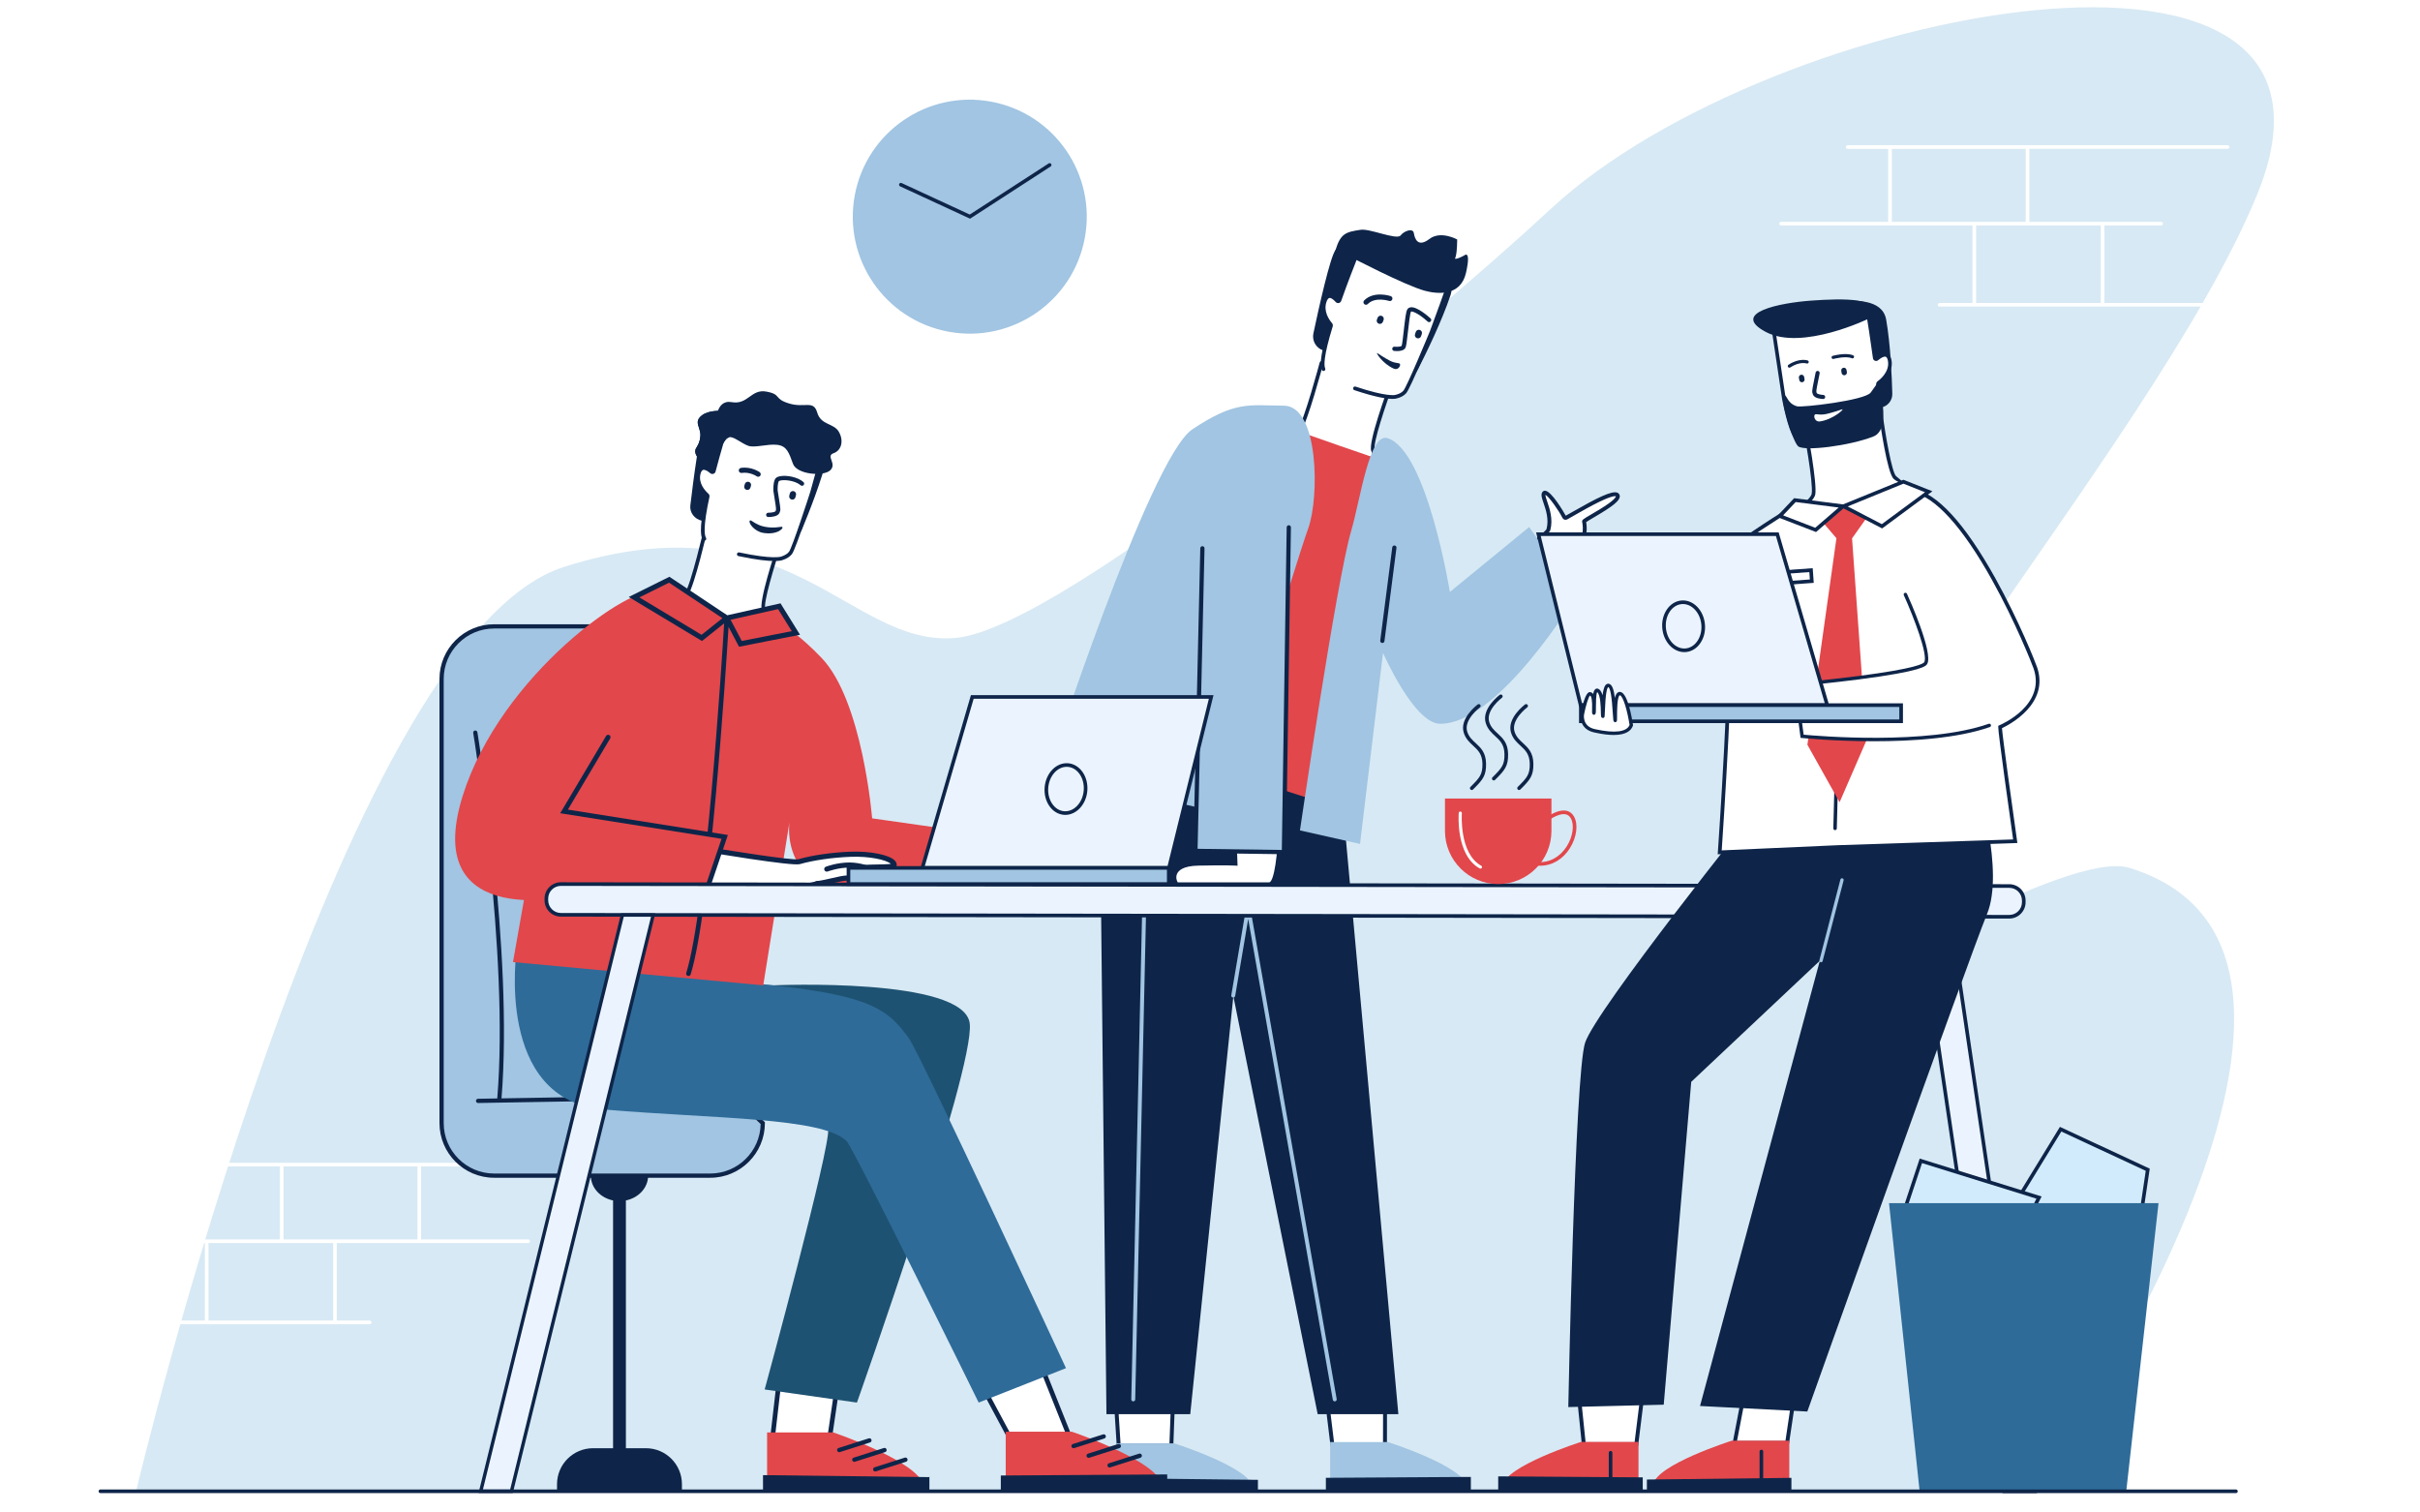 <?xml version="1.0" encoding="utf-8"?>
<!-- Generator: Adobe Illustrator 27.5.0, SVG Export Plug-In . SVG Version: 6.00 Build 0)  -->
<svg version="1.1" id="Слой_1" xmlns="http://www.w3.org/2000/svg" xmlns:xlink="http://www.w3.org/1999/xlink" x="0px" y="0px"
	 viewBox="0 380 2000 1250" style="enable-background:new 0 0 2000 2000;" xml:space="preserve">
<rect style="fill:#FFFFFF;" width="2000" height="2000"/>
<path style="fill:#D7E9F4;" d="M112.619,1611.791c0,0,166.888-704.047,353.545-763.282
	c186.657-59.234,235.188,66.814,323.808,58.696c88.619-8.118,385.989-256.503,492.215-355.055
	c180.91-167.839,688.598-265.183,582.697-10.051c-88.657,213.588-404.323,551.51-358.049,644.255
	c9,18.039,201.282-105.134,253.167-89.066c232.616,72.033-78.301,515.189-78.301,515.189L112.619,1611.791z"/>
<path style="fill:#FFFFFF;" d="M1917.017,630.397h-177.867v-64.061h46.867c0.828,0,1.5-0.671,1.5-1.5c0-0.829-0.672-1.5-1.5-1.5
	h-108.867v-60.321h163.867c0.828,0,1.5-0.671,1.5-1.5c0-0.829-0.672-1.5-1.5-1.5H1526.99c-0.828,0-1.5,0.671-1.5,1.5
	c0,0.829,0.672,1.5,1.5,1.5h33.489v60.321h-88.489c-0.828,0-1.5,0.671-1.5,1.5c0,0.829,0.672,1.5,1.5,1.5h158.159v64.061h-27.159
	c-0.828,0-1.5,0.671-1.5,1.5c0,0.829,0.672,1.5,1.5,1.5h314.026c0.828,0,1.5-0.671,1.5-1.5
	C1918.517,631.068,1917.845,630.397,1917.017,630.397z M1563.479,563.336v-60.321h110.67v60.321H1563.479z M1736.149,630.397h-103
	v-64.061h103V630.397z"/>
<path style="fill:#FFFFFF;" d="M436.504,1404.314h-88.49v-60.322h33.49c0.829,0,1.5-0.672,1.5-1.5s-0.671-1.5-1.5-1.5H174.983
	c-0.829,0-1.5,0.672-1.5,1.5s0.671,1.5,1.5,1.5h56.361v60.322H122.478c-0.829,0-1.5,0.672-1.5,1.5s0.671,1.5,1.5,1.5h46.866v64.061
	h-49.361c-0.829,0-1.5,0.672-1.5,1.5s0.671,1.5,1.5,1.5h185.521c0.829,0,1.5-0.672,1.5-1.5s-0.671-1.5-1.5-1.5h-27.16v-64.061
	h158.16c0.829,0,1.5-0.672,1.5-1.5S437.333,1404.314,436.504,1404.314z M275.344,1471.375h-103v-64.061h103V1471.375z
	 M234.344,1404.314v-60.322h110.67v60.322H234.344z"/>
<g>
	<polygon style="fill:#FFFFFF;" points="1144.663,1542.293 1144.606,1573.703 1101.089,1573.703 1097.46,1543.901 	"/>
	<path style="fill:#0E2549;" d="M1146.23,1575.33h-46.582l-4.018-32.994l50.662-1.727L1146.23,1575.33z M1102.529,1572.076h40.453
		l0.051-28.102l-43.744,1.492L1102.529,1572.076z"/>
	<path style="fill:#A1C5E2;" d="M1146.994,1571.806c0,0,62.894,19.963,65.063,36.413h-112.775v-36.413H1146.994z"/>
	<polygon style="fill:#FFFFFF;" points="969.244,1542.978 968.056,1574.754 924.539,1574.754 922.477,1542.293 	"/>
	<path style="fill:#0E2549;" d="M969.623,1576.381h-46.61l-2.271-35.741l50.189,0.736L969.623,1576.381z M926.065,1573.127h40.424
		l1.067-28.548l-43.345-0.635L926.065,1573.127z"/>
	<path style="fill:#A1C5E2;" d="M970.444,1572.855c0,0,62.893,19.964,65.062,36.414H922.731v-36.414H970.444z"/>
	<polygon style="fill:#0E2549;" points="1039.61,1603.019 1039.61,1612.478 919.788,1612.478 919.788,1601.663 	"/>
	<polygon style="fill:#0E2549;" points="1095.758,1601.345 1095.758,1611.428 1215.58,1611.428 1215.58,1600.613 	"/>
	<polygon style="fill:#0E2549;" points="983.676,1548.757 914.415,1548.757 908.51,993.618 1108.155,1028.095 1155.669,1548.757 
		1088.998,1548.757 1019.201,1202.831 1027.189,1126.979 	"/>
	<path style="fill:#A1C5E2;" d="M936.575,1538.172c-0.013,0-0.025-0.001-0.037-0.001c-0.898-0.02-1.61-0.764-1.59-1.662
		l10.227-459.778c0.02-0.897,0.791-1.602,1.662-1.59c0.898,0.02,1.61,0.764,1.59,1.662L938.2,1536.581
		C938.18,1537.467,937.456,1538.172,936.575,1538.172z"/>
	<path style="fill:#A1C5E2;" d="M1104.697,1536.263l-71.007-403.538c-0.085-0.484-0.38-0.876-0.771-1.11l3.863-22.798l0.023-0.135
		v-45.499c0-0.898-0.729-1.627-1.627-1.627s-1.627,0.729-1.627,1.627v45.226l-15.954,94.151c-0.15,0.886,0.446,1.725,1.332,1.875
		c0.092,0.016,0.184,0.023,0.273,0.023c0.779,0,1.467-0.562,1.602-1.355l10.776-63.596l69.913,397.32
		c0.139,0.789,0.825,1.345,1.6,1.345c0.094,0,0.188-0.008,0.284-0.025C1104.263,1537.991,1104.854,1537.147,1104.697,1536.263z"/>
	<path style="fill:#FFFFFF;" d="M1057.855,1063.183c0,0-0.666,45.959-8.666,47.459h-76.5c-2.5-2.411-6.5-16.139,17.5-16.639
		c24-0.5,31.139,0,31.139,0l-1.139-30.82H1057.855z"/>
	<path style="fill:#0E2549;" d="M1049.319,1112.036h-77.193l-0.405-0.391c-1.722-1.661-3.257-6.131-1.662-10.204
		c1.515-3.87,6.233-8.544,20.101-8.832c18.063-0.376,26.55-0.19,29.719-0.071l-1.136-30.75h40.527l-0.021,1.415
		c-0.16,11.049-1.341,47.222-9.804,48.809L1049.319,1112.036z M973.341,1109.247h75.694c4.103-1.133,6.987-23.68,7.402-44.67
		h-34.802l1.143,30.924l-1.547-0.107c-0.072-0.004-7.408-0.488-31.013,0.003c-12.331,0.257-16.357,3.982-17.563,7.062
		C971.568,1105.235,972.551,1108.076,973.341,1109.247z"/>
	<path style="fill:#FFFFFF;" d="M1150.581,695.519c0,0-18.466,49.743-15.887,56.477c2.579,6.733,3.005,32.722,3.005,32.722
		l-50.113,96.339l-82.206-30.648l17.555-87.837c0,0,46.879-21.108,50.919-26.933c5.592-8.06,18.3-55.695,18.3-55.695
		L1150.581,695.519z"/>
	<path style="fill:#0E2549;" d="M1088.324,882.979l-84.714-31.584l17.968-89.903l0.724-0.326
		c18.686-8.414,47.499-22.391,50.285-26.406c5.375-7.748,17.95-54.74,18.077-55.213c0.219-0.823,1.067-1.314,1.887-1.092
		c0.822,0.22,1.312,1.064,1.092,1.887c-0.521,1.956-12.843,47.99-18.522,56.176c-4.004,5.771-43.489,23.813-50.829,27.133
		l-17.142,85.772l79.698,29.714l49.303-94.782c-0.066-3.25-0.609-25.839-2.896-31.807c-2.653-6.926,12.764-49.168,15.881-57.565
		c0.296-0.799,1.185-1.206,1.981-0.909c0.799,0.296,1.206,1.184,0.909,1.982c-7.061,19.021-17.619,50.879-15.893,55.389
		c2.646,6.907,3.09,32.176,3.107,33.248l0.006,0.391l-0.18,0.346L1088.324,882.979z"/>
	<path style="fill:#0E2549;" d="M1170.477,590.235c9.999,4.574,34.432,15.374,28.224,33.923
		c-7.081,21.157-19.757,47.165-26.678,60.777c-2.731,5.373-8.975,7.93-14.678,6.021l-63.882-21.38
		c-5.853-1.959-9.302-8.002-8.017-14.052c4.323-20.362,13.843-63.355,18.264-68.838
		C1118.754,568.031,1154.646,582.993,1170.477,590.235z"/>
	<path style="fill:#FFFFFF;" d="M1093.783,685.052c-2.249-4.739,1.112-19.379,6.134-35.685c0.145-0.472,0.035-0.978-0.278-1.341
		c-3.357-3.902-7.637-11.279-4.776-19.245c2.479-6.9,7.016-3.761,10.214-0.202c0.57,0.635,1.602,0.398,1.895-0.432
		c6.839-19.4,13.635-36.14,13.635-36.14l75.91,25.406c0,0-5.97,17.343-13.226,36.603c-0.326,0.864-19.084,46.32-22.316,49.92
		c-1.761,1.961-4.301,3.229-7.375,3.922c0,0-6.204,2.354-33.794-6.88L1093.783,685.052z"/>
	<path style="fill:#0E2549;" d="M1150.885,709.676c-4.248,0-13.352-1.132-31.571-7.229c-0.811-0.271-1.248-1.149-0.977-1.959
		c0.271-0.811,1.15-1.248,1.959-0.977c26.115,8.74,32.737,6.902,32.804,6.883l0.158-0.045c2.887-0.651,5.096-1.811,6.563-3.446
		c2.909-3.24,21.329-47.631,22.021-49.435c5.957-15.813,11.101-30.49,12.697-35.082l-73.042-24.446
		c-1.745,4.36-7.422,18.71-13.067,34.724c-0.326,0.924-1.086,1.587-2.033,1.775c-0.917,0.182-1.846-0.125-2.473-0.824
		c-2.13-2.369-4.054-3.599-5.264-3.352c-1.11,0.217-1.886,1.775-2.342,3.043c-2.856,7.955,2.191,15.036,4.494,17.711
		c0.666,0.775,0.885,1.823,0.584,2.805c-7.746,25.151-7.219,32.454-6.216,34.568c0.367,0.772,0.038,1.696-0.734,2.063
		c-0.774,0.366-1.696,0.038-2.063-0.735c-2.153-4.537-0.18-16.554,6.032-36.738c-2.679-3.129-8.398-11.291-5.012-20.721
		c1.057-2.942,2.624-4.636,4.659-5.035c2.28-0.453,4.857,0.825,7.667,3.784c6.699-18.949,13.372-35.416,13.439-35.582l0.547-1.347
		l78.771,26.363l-0.509,1.477c-0.06,0.174-6.06,17.585-13.24,36.645c-0.165,0.436-19.032,46.419-22.613,50.408
		c-1.894,2.108-4.623,3.582-8.115,4.382C1153.642,709.466,1152.713,709.676,1150.885,709.676z"/>
	<path style="fill:#0E2549;" d="M1140.394,647.687c-0.318,0-0.643-0.058-0.957-0.181c-1.354-0.529-2.021-2.055-1.492-3.408
		l0.603-1.541c0.529-1.353,2.056-2.02,3.408-1.492c1.354,0.529,2.021,2.055,1.492,3.408l-0.603,1.541
		C1142.438,647.052,1141.445,647.687,1140.394,647.687z"/>
	<path style="fill:#0E2549;" d="M1171.93,659.638c-0.285,0-0.575-0.046-0.86-0.145c-1.373-0.475-2.101-1.973-1.626-3.346
		l0.638-1.844c0.476-1.372,1.973-2.102,3.347-1.626c1.373,0.475,2.101,1.973,1.626,3.346l-0.638,1.844
		C1174.039,658.955,1173.021,659.638,1171.93,659.638z"/>
	<path style="fill:#0E2549;" d="M1128.91,631.88c-0.534,0-1.067-0.202-1.478-0.606c-0.828-0.816-0.837-2.148-0.021-2.976
		c7.994-8.109,21.363-3.772,21.929-3.584c1.103,0.368,1.698,1.56,1.33,2.663c-0.367,1.101-1.555,1.694-2.659,1.331l0,0
		c-0.113-0.038-11.458-3.687-17.602,2.545C1129.997,631.671,1129.454,631.88,1128.91,631.88z"/>
	<path style="fill:#0E2549;" d="M1154.515,670.166c-0.988,0-1.833-0.073-2.337-0.129c-0.973-0.109-1.673-0.985-1.564-1.958
		c0.108-0.974,0.999-1.672,1.957-1.567c2.748,0.3,5.493-0.15,5.814-0.732c0.452-1.016,1.164-7.336,1.736-12.414
		c1.095-9.709,1.836-15.737,2.896-17.58c0.572-0.992,1.507-1.615,2.705-1.803c5.26-0.829,14.704,7.489,16.546,9.164
		c0.726,0.659,0.779,1.78,0.12,2.505c-0.658,0.725-1.779,0.779-2.505,0.12c-7.86-7.141-13.05-8.787-13.778-8.237
		c-0.786,1.379-1.793,10.315-2.46,16.227c-0.988,8.776-1.461,12.476-2.157,13.734
		C1160.256,669.723,1156.949,670.166,1154.515,670.166z"/>
	<path style="fill:#0E2549;" d="M1177.401,620.259c9.979,2.704,29.707,5.103,34.188-14.855c4.48-19.958-1.607-14.206-1.607-14.206
		s-5.443,2.98-7.032,2.65c-1.59-0.331,1.213,1.794,1.34-15.945c0,0-13.634-7.533-22.896-0.449
		c-9.263,7.083-12.087,0.511-12.943-4.854c-0.728-4.558-8.506-1.509-10.993,2.082c-3.719,3.727-25.262-5.932-32.951-4.776
		c-12.17,1.83-16.512,2.868-20.796,16.781c-0.823,2.675-5.178,29.927-5.178,29.927l17.363-24.401
		C1115.896,592.212,1161.09,615.84,1177.401,620.259z"/>
	<path style="fill:#0E2549;" d="M1157.041,680.975c0.521,1.304-1.51,5.273-5.157,3.687c-9.356-4.068-15.589-14.121-13.482-12.75
		c0.826,0.538,6.4,4.228,10.275,6.196C1153.946,680.785,1156.449,679.494,1157.041,680.975z"/>
	<path style="fill:#E2474B;" d="M1076.053,737.51c0,0,63.228,22.35,65.723,22.505c2.495,0.156-39.353,286.386-39.353,286.386
		l-132.892-42.668L1076.053,737.51z"/>
	<path style="fill:#FFFFFF;" d="M987.961,840.834v234.455V840.834z"/>
	<path style="fill:#0E2549;" d="M987.961,1076.9c-0.89,0-1.611-0.722-1.611-1.611V840.834c0-0.89,0.722-1.611,1.611-1.611
		c0.89,0,1.611,0.722,1.611,1.611v234.455C989.572,1076.179,988.851,1076.9,987.961,1076.9z"/>
	<path style="fill:#FFFFFF;" d="M1169.957,890.965c4.77,8.493,108.172-67.391,109.71-73.173c3.523-13.25-4.958-25.525-4-29.44
		c1.502-6.137,14.235,13.158,16.987,18.765c0.47,0.957,1.219,1.033,2.149,0.513c11.152-6.23,40.651-24.085,42.196-17.869
		c1.417,5.697-28.064,19.805-27.833,21.197c0.612,3.688,3.316,17.187-11.5,23.167c-9.569,3.862-35.511,96.045-85.465,86.303
		C1162.248,910.685,1165.188,882.471,1169.957,890.965z"/>
	<path style="fill:#0E2549;" d="M1219.629,922.786c-2.513,0-5.09-0.245-7.738-0.762c-36.989-7.215-45.756-24.572-46.012-30.651
		c-0.113-2.676,1.252-3.356,1.844-3.524c0.741-0.209,2.172-0.197,3.555,2.15c2.5,0.591,16.719-5.551,55.237-32.598
		c27.286-19.16,50.055-37.222,51.6-40.102c2.135-8.135-0.521-15.919-2.46-21.607c-1.169-3.427-2.014-5.902-1.567-7.727
		c0.488-1.993,1.87-2.353,2.441-2.415c0.081-0.009,0.164-0.013,0.248-0.013c5.479,0,16.066,18.575,17.233,20.673c0,0,0,0,0.001,0
		c1.374-0.768,3.028-1.713,4.875-2.768c21.047-12.024,33.308-18.174,37.829-16.243c0.956,0.409,1.617,1.179,1.863,2.169
		c1.056,4.244-6.392,9.495-21.439,18.308c-2.443,1.431-5.164,3.025-6.237,3.802c1.863,11.896-2.383,20.021-12.626,24.155
		c-2.03,0.819-6.452,9.605-10.728,18.102C1274.315,880.027,1252.794,922.786,1219.629,922.786z M1169.357,892.665
		c0.223,0.876,0.638,2.01,1.383,3.38c2.676,4.924,12.102,16.999,41.773,22.786c35.171,6.858,58.308-39.098,72.128-66.559
		c6.247-12.412,9.384-18.432,12.417-19.656c13.219-5.335,11.215-17.186,10.557-21.081l-0.053-0.311
		c-0.259-1.559,0.674-2.104,7.933-6.356c4.271-2.502,9.589-5.615,13.742-8.584c6.438-4.602,6.188-6.116,6.185-6.131
		c-0.135-0.073-2.096-1.024-13.588,4.542c-7.105,3.442-15.329,8.14-21.334,11.571c-1.857,1.061-3.521,2.011-4.903,2.784
		c-0.933,0.521-1.818,0.657-2.629,0.404c-0.527-0.164-1.263-0.579-1.773-1.62c-2.816-5.738-11.067-17.451-13.977-18.906
		c-0.082,1.032,0.729,3.41,1.515,5.714c1.964,5.755,4.93,14.453,2.507,23.567c-1.174,4.41-35.701,29.695-48.906,39.066
		c-14.61,10.368-49.698,34.623-59.929,35.917C1170.944,893.379,1169.984,893.099,1169.357,892.665z M1278.098,817.364
		c-0.001,0.003-0.002,0.007-0.003,0.01C1278.096,817.37,1278.097,817.367,1278.098,817.364z M1277.314,788.539L1277.314,788.539
		L1277.314,788.539z"/>
	<path style="fill:#A1C5E2;" d="M865.401,1019.257c0,0,84.533-260.694,119.967-284.39c35.433-23.696,46.721-19.818,75.701-19.59
		c28.98,0.227,29.397,75.596,20.165,101.292c-11.729,32.64-72.853,234.873-72.853,234.873L865.401,1019.257z"/>
	<path style="fill:#A1C5E2;" d="M1074.35,1066.291c0,0,30.059-205.788,42.318-247.505c7.698-26.197,14.922-81.465,30.067-76.663
		c32.688,10.364,51.494,127.131,51.494,127.131l65.543-53.677l39.337,56.069c0,0-64.261,107.005-113.032,106.523
		c-21.49-0.212-47.099-58.6-47.099-58.6l-18.996,157.894L1074.35,1066.291z"/>
	<polygon style="fill:#A1C5E2;" points="993.722,833.146 987.961,1083.221 1061.082,1084.229 1065.123,815.833 	"/>
	<path style="fill:#0E2549;" d="M1062.805,1086.003l-76.633-1.058l5.801-251.839c0.021-0.966,0.819-1.76,1.789-1.709
		c0.966,0.022,1.732,0.823,1.709,1.789l-5.72,248.309l69.608,0.96l4.015-266.65c0.014-0.957,0.795-1.723,1.748-1.723
		c0.01,0,0.019,0,0.027,0c0.966,0.015,1.737,0.81,1.723,1.776L1062.805,1086.003z"/>
	<path style="fill:#0E2549;" d="M1142.439,911.396c-0.074,0-0.149-0.005-0.226-0.015c-0.958-0.124-1.635-1.001-1.512-1.959
		l9.938-77.083c0.124-0.957,0.995-1.638,1.959-1.512c0.958,0.124,1.635,1.001,1.512,1.959l-9.938,77.083
		C1144.059,910.753,1143.307,911.396,1142.439,911.396z"/>
</g>
<g>
	<path style="fill:#A1C5E2;" d="M586.982,1351.617H408.365c-23.976,0-43.413-19.438-43.413-43.413V941.088
		c0-23.977,19.437-43.413,43.413-43.413h141.746c23.976,0,43.413,19.437,43.413,43.413v332.203l36.872,34.913
		C630.395,1332.18,610.958,1351.617,586.982,1351.617z"/>
	<path style="fill:#0E2549;" d="M586.982,1353.366H408.365c-24.902,0-45.162-20.26-45.162-45.162V941.088
		c0-24.902,20.26-45.163,45.162-45.163h141.746c24.903,0,45.163,20.261,45.163,45.163v331.45l36.871,34.913v0.753
		C632.144,1333.106,611.885,1353.366,586.982,1353.366z M408.365,899.425c-22.973,0-41.663,18.69-41.663,41.663v367.116
		c0,22.973,18.69,41.662,41.663,41.662h178.617c22.724,0,41.257-18.286,41.657-40.915l-36.864-34.907V941.088
		c0-22.974-18.69-41.663-41.664-41.663H408.365z"/>
	<path style="fill:#0E2549;" d="M488.984,1286.481c-0.01,0-0.02,0-0.03,0l-74.483,1.27c9.913-120.79-19.629-300.753-19.929-302.561
		c-0.159-0.952-1.06-1.604-2.013-1.438c-0.953,0.158-1.598,1.058-1.439,2.013c0.3,1.804,29.829,181.683,19.866,302.047l-15.88,0.271
		c-0.966,0.017-1.736,0.813-1.719,1.779c0.016,0.955,0.796,1.719,1.749,1.719c0.01,0,0.02,0,0.03,0l93.879-1.601
		c0.966-0.017,1.736-0.813,1.719-1.779C490.716,1287.245,489.936,1286.481,488.984,1286.481z"/>
	<path style="fill:#0E2549;" d="M533.823,1576.886h-16.553v-204.78c10.518-2.143,18.372-10.493,18.372-20.488h-47.35
		c0,9.995,7.853,18.346,18.372,20.488v204.78h-16.553c-16.438,0-29.764,13.325-29.764,29.764v5.828h103.239v-5.828
		C563.587,1590.211,550.262,1576.886,533.823,1576.886z"/>
</g>
<g>
	<polygon style="fill:#FFFFFF;" points="854.446,1493.637 883.183,1565.595 833.238,1565.595 808.615,1519.669 	"/>
	<path style="fill:#0E2549;" d="M886.03,1567.523h-53.946l-26.058-48.602l49.391-28.054L886.03,1567.523z M834.392,1563.666h45.944
		l-26.861-67.261l-42.272,24.011L834.392,1563.666z"/>
	<path style="fill:#E2474B;" d="M885.924,1563.271c0,0,72.184,24.446,74.673,44.591H831.164v-44.591H885.924z"/>
	<polygon style="fill:#FFFFFF;" points="691.823,1526.424 685.979,1566.176 638.709,1566.176 643.709,1522.896 	"/>
	<path style="fill:#0E2549;" d="M687.645,1568.104h-51.1l5.461-47.268l52.027,3.815L687.645,1568.104z M640.873,1564.247h43.441
		l5.3-36.052l-44.202-3.241L640.873,1564.247z"/>
	<path style="fill:#E2474B;" d="M688.72,1563.852c0,0,72.184,24.447,74.673,44.591H633.96v-44.591H688.72z"/>
	<polygon style="fill:#0E2549;" points="768.104,1600.789 768.104,1612.371 630.581,1612.371 630.581,1599.129 	"/>
	<polygon style="fill:#0E2549;" points="827.119,1599.444 827.119,1611.791 964.642,1611.791 964.642,1598.548 	"/>
	<path style="fill:#0E2549;" d="M693.573,1580.167c-0.75,0-1.446-0.479-1.686-1.232c-0.297-0.931,0.217-1.927,1.148-2.225
		l24.954-7.968c0.931-0.296,1.927,0.216,2.225,1.148c0.297,0.931-0.217,1.927-1.148,2.225l-24.954,7.968
		C693.933,1580.14,693.751,1580.167,693.573,1580.167z"/>
	<path style="fill:#0E2549;" d="M706.05,1588.134c-0.75,0-1.446-0.479-1.686-1.232c-0.297-0.931,0.217-1.927,1.148-2.225
		l24.954-7.967c0.932-0.298,1.927,0.216,2.225,1.148c0.297,0.931-0.217,1.927-1.148,2.225l-24.954,7.967
		C706.41,1588.106,706.228,1588.134,706.05,1588.134z"/>
	<path style="fill:#0E2549;" d="M723.34,1596.102c-0.75,0-1.446-0.479-1.686-1.232c-0.297-0.931,0.217-1.927,1.148-2.225
		l24.954-7.968c0.933-0.296,1.928,0.216,2.225,1.148c0.297,0.931-0.217,1.927-1.148,2.225l-24.954,7.968
		C723.7,1596.074,723.519,1596.102,723.34,1596.102z"/>
	<path style="fill:#0E2549;" d="M887.228,1576.875c-0.75,0-1.446-0.479-1.686-1.232c-0.297-0.931,0.217-1.927,1.148-2.225
		l24.954-7.968c0.931-0.295,1.928,0.216,2.225,1.148c0.297,0.931-0.217,1.927-1.148,2.225l-24.954,7.968
		C887.588,1576.848,887.406,1576.875,887.228,1576.875z"/>
	<path style="fill:#0E2549;" d="M899.705,1584.842c-0.75,0-1.446-0.479-1.686-1.232c-0.297-0.931,0.217-1.927,1.148-2.225
		l24.954-7.967c0.931-0.297,1.927,0.216,2.225,1.148c0.297,0.931-0.217,1.927-1.148,2.225l-24.954,7.967
		C900.065,1584.814,899.883,1584.842,899.705,1584.842z"/>
	<path style="fill:#0E2549;" d="M916.996,1592.81c-0.75,0-1.446-0.479-1.686-1.232c-0.297-0.931,0.217-1.927,1.148-2.225
		l24.954-7.968c0.932-0.296,1.927,0.216,2.225,1.148c0.297,0.931-0.217,1.927-1.148,2.225l-24.954,7.968
		C917.356,1592.782,917.174,1592.81,916.996,1592.81z"/>
	<path style="fill:#1E5272;" d="M638.813,1194.324c0,0,158.646-7.036,162.646,31.745s-93.25,313.098-93.25,313.098l-76.25-10.831
		c0,0,54.859-201.149,52.483-215.579c-9.399-57.077-228.655-126.402-228.655-126.402L638.813,1194.324z"/>
	<path style="fill:#2E6B99;" d="M427.121,1164.066c0,0-19.066,125.179,72.098,132.895c92.056,7.79,180.381,6.4,200.419,26.062
		c5.868,5.758,109.181,216.145,109.181,216.145l72.165-28.452c0,0-120.736-260.337-130.003-272.858
		c-16.683-22.544-29.315-34.708-112.167-43.532C563.983,1186.354,427.121,1164.066,427.121,1164.066z"/>
	<path style="fill:#FFFFFF;" d="M644.669,828.623c0,0-16.571,48.858-13.563,55.231c3.008,6.373,25.356,21.482,25.356,21.482
		l-67.521,105.244l-86.553-25.676l13.697-85.56c0,0,47.401-22.58,51.284-28.389c5.373-8.039,16.097-54.59,16.097-54.59
		L644.669,828.623z"/>
	<path style="fill:#0E2549;" d="M589.614,1012.387l-1.11-0.33l-87.851-26.061l14.04-87.697l0.731-0.348
		c18.179-8.659,48.008-23.879,50.665-27.854c5.156-7.714,15.77-53.617,15.876-54.08c0.192-0.829,1.02-1.348,1.849-1.156
		c0.83,0.191,1.347,1.019,1.156,1.849c-0.44,1.912-10.851,46.921-16.318,55.101c-3.849,5.758-43.752,25.026-51.171,28.575
		l-13.355,83.425l84.145,24.962l66.086-103.008c-5.083-3.5-21.862-15.357-24.643-21.252c-3.116-6.602,10.696-48.127,13.497-56.384
		c0.273-0.806,1.148-1.237,1.955-0.965c0.806,0.273,1.238,1.149,0.965,1.955c-6.329,18.662-15.625,49.845-13.628,54.077
		c2.319,4.915,18.706,16.726,24.825,20.862l1.247,0.843L589.614,1012.387z"/>
	<path style="fill:#0E2549;" d="M651.414,726.792c10.77,3.438,37.047,11.477,32.557,29.898
		c-5.122,21.011-15.509,47.22-21.242,60.964c-2.262,5.425-8.431,8.48-14.501,7.192l-68-14.428
		c-6.23-1.322-10.403-6.798-9.701-12.736c2.363-19.982,7.755-62.212,11.747-67.905C595.853,710.406,634.362,721.348,651.414,726.792
		z"/>
	<path style="fill:#FFFFFF;" d="M582.146,825.26c-2.803-4.339-0.844-18.731,2.654-34.882c0.101-0.467-0.064-0.943-0.423-1.263
		c-3.859-3.428-9.025-10.108-6.896-18.037c1.845-6.869,6.84-4.286,10.5-1.173c0.653,0.556,1.691,0.229,1.908-0.596
		c5.053-19.299,10.334-36.038,10.334-36.038l80.805,17.145c0,0-4.369,17.239-9.866,36.444c-0.247,0.861-14.903,46.342-17.863,50.112
		c-1.612,2.053-4.099,3.515-7.194,4.476c0,0-6.149,2.856-35.518-3.375L582.146,825.26z"/>
	<path style="fill:#0E2549;" d="M640.011,843.654c-5.3,0-14.423-0.816-29.747-4.068c-0.836-0.177-1.371-0.999-1.193-1.835
		c0.177-0.836,0.996-1.375,1.835-1.193c27.892,5.918,34.523,3.492,34.587,3.467l0.15-0.056c2.923-0.908,5.088-2.238,6.436-3.954
		c2.627-3.345,17.064-47.784,17.594-49.585c4.483-15.661,8.253-30.165,9.453-34.834l-77.846-16.517
		c-1.347,4.348-5.723,18.688-9.895,34.623c-0.237,0.906-0.919,1.616-1.822,1.9c-0.905,0.285-1.872,0.091-2.586-0.517
		c-2.498-2.125-4.665-3.119-5.933-2.719c-1.112,0.346-1.739,1.884-2.069,3.114c-2.107,7.847,3.794,14.138,6.429,16.479
		c0.777,0.691,1.125,1.743,0.908,2.747c-5.385,24.861-4.107,31.794-2.867,33.714c0.464,0.718,0.258,1.677-0.46,2.141
		c-0.717,0.465-1.676,0.258-2.141-0.461c-0.993-1.536-4.009-6.207,2.411-35.909c-3.107-2.786-9.801-10.094-7.271-19.514
		c0.773-2.881,2.166-4.654,4.139-5.268c2.308-0.717,5.134,0.274,8.414,2.946c4.961-18.88,10.156-35.383,10.208-35.549l0.423-1.34
		l83.754,17.771l-0.396,1.561c-0.043,0.172-4.438,17.481-9.878,36.489c-0.124,0.435-14.846,46.456-18.134,50.642
		c-1.731,2.205-4.383,3.879-7.884,4.977C646.101,843.115,644.318,843.654,640.011,843.654z"/>
	<path style="fill:#0E2549;" d="M617.643,784.923c-0.25,0-0.506-0.036-0.758-0.112c-1.391-0.418-2.18-1.885-1.762-3.276l0.462-1.539
		c0.419-1.391,1.884-2.181,3.276-1.762c1.391,0.418,2.18,1.885,1.762,3.276l-0.462,1.539
		C619.819,784.188,618.774,784.923,617.643,784.923z"/>
	<path style="fill:#0E2549;" d="M654.845,792.916c-0.215,0-0.433-0.027-0.651-0.082c-1.408-0.359-2.259-1.79-1.9-3.198l0.467-1.833
		c0.358-1.409,1.791-2.256,3.198-1.9c1.408,0.359,2.259,1.791,1.9,3.198l-0.467,1.833
		C657.089,792.124,656.019,792.916,654.845,792.916z"/>
	<path style="fill:#0E2549;" d="M626.606,774.039c-0.42,0-0.844-0.125-1.212-0.386c-0.074-0.051-5.546-3.814-12.433-2.798
		c-1.151,0.17-2.219-0.626-2.388-1.776c-0.169-1.149,0.626-2.219,1.776-2.388c8.613-1.265,15.203,3.332,15.479,3.529
		c0.947,0.673,1.169,1.987,0.495,2.935C627.913,773.731,627.265,774.039,626.606,774.039z"/>
	<path style="fill:#0E2549;" d="M619.767,810.22c-1.708,1.487,3.342,8.896,10.99,10.191c12.479,2.114,18.235-4.974,15.111-5.048
		c-1.224-0.029-6.286,1.396-13.727-0.004C624.115,813.849,620.912,809.222,619.767,810.22z"/>
	<path style="fill:#0E2549;" d="M635.134,807.294c-0.085,0-0.163,0-0.234-0.001c-0.979-0.011-1.763-0.813-1.752-1.792
		c0.01-0.973,0.803-1.755,1.773-1.755c0.065-0.001,0.128,0.001,0.191,0.001c2.861,0,5.504-0.682,5.819-1.268
		c0.628-1.364,0.667-1.446-0.657-9.726c-0.296-1.851-0.654-4.09-1.076-6.817l-0.017-0.146c-0.045-0.628-0.387-6.233,1.274-9.674
		c0.604-1.25,1.985-2.098,4.107-2.521c5.426-1.083,14.75,0.62,19.447,4.796c0.732,0.651,0.798,1.771,0.147,2.503
		c-0.651,0.732-1.772,0.797-2.503,0.147c-3.438-3.056-10.499-4.534-15.062-4.151c-2.029,0.17-2.841,0.651-2.965,0.806
		c-1.026,2.133-1.011,6.264-0.912,7.771c0.417,2.687,0.769,4.896,1.062,6.726c1.381,8.639,1.493,9.345,0.375,11.771
		C642.748,807.008,637.17,807.294,635.134,807.294z"/>
	<path style="fill:#0E2549;" d="M591.609,730.275c0,0-0.65-20.384,13.016-17.936c13.667,2.448,15.97-11.095,28.775-8.703
		c12.805,2.393,5.625,5.84,18.745,9.818c13.12,3.977,20.138-3.127,23.244,7.503c3.105,10.63,13.644,8.573,17.861,15.887
		c4.217,7.314,2.273,15.432-4.389,17.74c-6.663,2.308,2.999,8.489-2.603,13.995c-5.602,5.506-27.654,3.581-30.894-5.235
		c-3.24-8.816-4.883-14.79-13.076-15.711c-8.192-0.92-18.416,2.722-23.899,0.803c-5.483-1.919-12.704-8.336-15.834-6.973
		c-3.13,1.362-6.619,6.305-9.604,5.72C589.964,746.599,581.211,736.253,591.609,730.275z"/>
	<path style="fill:#0E2549;" d="M604.45,733.243c0,0-3.655,9.797-7.625,14.036c-3.97,4.238-9.372,6.949-9.286,14.013
		c0.085,7.064-16.847-3.75-12.145-11.053c9.687-15.045-4.919-19.492,4.679-26.956c5.731-4.456,15.795-3.698,15.795-3.698
		L604.45,733.243z"/>
	<path style="fill:#0E2549;" d="M604.45,733.243c0,0-3.655,9.797-7.625,14.036c-3.97,4.238-9.372,6.949-9.286,14.013
		c0.085,7.064-16.847-3.75-12.145-11.053c9.687-15.045-4.919-19.492,4.679-26.956c5.731-4.456,15.795-3.698,15.795-3.698
		L604.45,733.243z"/>
	<path style="fill:#E2474B;" d="M542.153,869.574c-17.593-9.075-128.56,67.596-159.917,168.684
		c-35.195,113.467,93.802,81.603,93.802,81.603l-19.923-126.596l-32.165,181.841l206.81,19.219l21.735-135.102
		c0,0-9.615,59.768,67.224,61.053c33.841,0.565,81.741,0,81.741,0l5.523-51.68l-86.215-12.264c0,0-7.813-97.436-41.957-132.799
		c-16.115-16.69-29.373-26.516-36.328-28.211C621.549,890.219,631.493,915.656,542.153,869.574z"/>
	<path style="fill:#FFFFFF;" d="M665.338,1099.264l40.974-4.35l13.312,3.469l1.938,4.936c0,0-21.893-1.291-34.829,2.647
		c-12.935,3.938-22.757,2.684-22.757,2.684l-0.703-2.972L665.338,1099.264z"/>
	<path style="fill:#FFFFFF;" d="M658.528,1112.645c-18.19-1.563-96.131,8.976-96.131,8.976l6.573-42.103
		c0,0,85.026,14.47,91.455,12.62c12.075-3.473,28.08-5.582,42.352-6.139c18.877-0.737,36.497,3.784,36.213,8.915
		c-0.153,2.768-25.577,0.563-32.09,3.176C688.507,1105.47,671.493,1113.759,658.528,1112.645z"/>
	<path style="fill:#0E2549;" d="M559.869,1124.097l7.341-47.025l2.115,0.359c32.533,5.537,85.869,13.875,90.519,12.673
		c11.452-3.294,27.473-5.619,42.85-6.219c16.254-0.632,32.055,2.491,36.756,7.271c1.46,1.483,1.704,2.927,1.651,3.876
		c-0.188,3.384-4.896,3.462-16.273,3.652c-6.383,0.107-14.328,0.24-17.142,1.369c-2.948,1.183-5.86,2.389-8.726,3.576
		c-15.026,6.225-29.215,12.098-40.614,11.124l0,0c-17.747-1.527-94.89,8.859-95.667,8.964L559.869,1124.097z M570.729,1081.961
		l-5.805,37.188c14.336-1.897,77.327-10.011,93.785-8.612l0,0c10.373,0.896,24.098-4.795,38.633-10.816
		c2.88-1.193,5.807-2.405,8.769-3.595c3.538-1.42,11.219-1.548,18.647-1.672c3.917-0.065,9-0.151,11.476-0.522
		c-3.686-3.333-17.734-6.436-33.375-5.817c-15.057,0.587-30.702,2.852-41.85,6.058
		C654.727,1095.984,588.84,1085.026,570.729,1081.961z"/>
	<path style="fill:#FFFFFF;" d="M669.393,1101.644l42.443-6.258l-1.958,0.638c0,0,40.297,6.679-19.038,11.572
		c-13.607,1.122-24.611-0.161-23.906,1.243l0.394-0.78L669.393,1101.644z"/>
	<path style="fill:#0E2549;" d="M675.143,1112.456c-1.038,0-1.943-0.764-2.093-1.82c-0.164-1.156,0.642-2.228,1.799-2.391
		c4.892-0.692,9.318-1.721,13.223-2.629c4.766-1.108,8.881-2.064,12.477-2.108c4.361-0.054,17.344-0.213,19.604-1.76
		c-0.016-0.032-0.034-0.069-0.057-0.11c-0.958-1.319-9.388-4.549-17.767-4.606c-9.593-0.09-18.219,3.189-18.305,3.222
		c-1.092,0.417-2.313-0.131-2.731-1.222c-0.416-1.092,0.129-2.313,1.22-2.731c0.377-0.144,9.271-3.502,19.521-3.502
		c0.108,0,0.216,0.001,0.324,0.001c8.07,0.057,19.439,3.11,21.455,6.817c1.028,1.891,0.646,3.307,0.145,4.162
		c-1.683,2.871-6.922,3.76-23.359,3.96c-3.137,0.039-7.045,0.947-11.57,2c-3.99,0.927-8.512,1.979-13.588,2.696
		C675.341,1112.449,675.241,1112.456,675.143,1112.456z"/>
	<polygon style="fill:#E2474B;" points="524.027,873.546 553.079,859.111 600.637,890.752 579.968,907.205 	"/>
	<polygon style="fill:#E2474B;" points="657.759,903.109 644.045,881.016 600.637,890.752 611.905,912.1 	"/>
	<path style="fill:#0E2549;" d="M661.172,904.597l-16.123-25.974l-43.994,9.866l-47.823-31.816l-33.604,16.697l60.508,36.406
		l18.325-14.588c-2.003,33.03-14.85,235.767-31.313,288.965c-0.312,1.006,0.252,2.074,1.258,2.386
		c0.188,0.059,0.378,0.086,0.564,0.086c0.814,0,1.568-0.525,1.822-1.344c16.194-52.329,28.854-247.171,31.314-287.211l8.662,16.41
		L661.172,904.597z M579.799,904.635l-51.374-30.911l24.5-12.173l44.122,29.354L579.799,904.635z M643.041,883.41l11.305,18.212
		l-41.304,8.1l-9.243-17.512L643.041,883.41z"/>
	<path style="fill:#E2474B;" d="M453.822,1045.664l145.11,25.988l-16.902,49.968c0,0-100.497,2.906-122.012,0
		c-40.051-5.411-82.87-40.692-82.87-40.692L453.822,1045.664z"/>
	<path style="fill:#0E2549;" d="M582.92,1120.964c-0.21,0-0.422-0.034-0.632-0.104c-1.032-0.35-1.586-1.469-1.236-2.501
		l15.263-45.125l-133.331-21.14l37.918-63.859c0.556-0.936,1.766-1.245,2.704-0.689c0.937,0.557,1.246,1.767,0.689,2.703
		l-34.948,58.859l132.205,20.962l-16.761,49.553C584.511,1120.445,583.743,1120.964,582.92,1120.964z"/>
</g>
<g>
	<path style="fill:#EBF4FE;" d="M1660.541,1137.654l-1196.992-1.616c-6.6,0-12-5.4-12-12v-1.396c0-6.6,5.4-12,12-12l1196.992,1.616
		c6.601,0,12,5.4,12,12v1.396C1672.541,1132.254,1667.142,1137.654,1660.541,1137.654z"/>
	<path style="fill:#0E2549;" d="M1660.541,1139.154h-0.002l-1196.992-1.616c-7.442,0-13.498-6.056-13.498-13.5v-1.396
		c0-7.444,6.056-13.5,13.5-13.5l1196.994,1.616c7.442,0,13.498,6.056,13.498,13.5v1.396
		C1674.041,1133.099,1667.985,1139.154,1660.541,1139.154z M463.547,1112.142c-5.788,0-10.498,4.71-10.498,10.5v1.396
		c0,5.79,4.71,10.5,10.5,10.5l1196.994,1.616c5.788-0.001,10.498-4.711,10.498-10.5v-1.396c0-5.79-4.71-10.5-10.5-10.5
		L463.547,1112.142z"/>
	<polygon style="fill:#EBF4FE;" points="422.705,1612.478 397.301,1612.478 514.412,1136.23 539.816,1136.23 	"/>
	<path style="fill:#0E2549;" d="M423.811,1613.889H395.5l0.43-1.748l117.375-477.321h28.312l-0.43,1.748L423.811,1613.889z
		 M399.101,1611.066h22.497l116.418-473.425h-22.497L399.101,1611.066z"/>
	<polygon style="fill:#EBF4FE;" points="1656.298,1612.478 1681.702,1612.478 1611.649,1137.654 1586.245,1137.654 	"/>
	<path style="fill:#0E2549;" d="M1683.439,1613.978h-28.437l-0.189-1.281l-70.306-476.542h28.437l0.189,1.281L1683.439,1613.978z
		 M1657.593,1610.978h22.372l-69.61-471.823h-22.372L1657.593,1610.978z"/>
</g>
<g>
	
		<ellipse transform="matrix(0.183 -0.983 0.983 0.183 105.262 1244.719)" style="fill:#A1C5E2;" cx="801.579" cy="559.023" rx="96.684" ry="96.684"/>
	<path style="fill:#0E2549;" d="M801.701,560.731l-57.816-26.721c-0.752-0.348-1.08-1.239-0.732-1.991
		c0.347-0.752,1.238-1.078,1.991-0.732l56.314,26.028l65.2-42.236c0.695-0.453,1.624-0.252,2.074,0.443
		c0.451,0.695,0.252,1.624-0.443,2.074L801.701,560.731z"/>
</g>
<g>
	<polygon style="fill:#EBF4FE;" points="1000.983,956.004 966.087,1097.288 762.289,1097.288 803.549,956.004 	"/>
	<path style="fill:#0E2549;" d="M967.262,1098.788H760.289l42.136-144.283h200.475l-0.46,1.859L967.262,1098.788z M764.29,1095.788
		h200.623l34.155-138.283H804.673L764.29,1095.788z"/>
	
		<rect x="701.208" y="1097.288" transform="matrix(-1 -1.224647e-16 1.224647e-16 -1 1667.114 2207.93)" style="fill:#A1C5E2;" width="264.697" height="13.354"/>
	<path style="fill:#0E2549;" d="M967.405,1112.142H699.708v-16.354h267.696V1112.142z M702.708,1109.142h261.696v-10.354H702.708
		V1109.142z"/>
	<path style="fill:#0E2549;" d="M880.42,1053.479c-0.42,0-0.841-0.018-1.266-0.055c-4.77-0.409-9.041-3.049-12.027-7.434
		c-2.921-4.289-4.264-9.756-3.781-15.392c1.008-11.752,9.722-20.648,19.465-19.8c9.725,0.834,16.816,11.073,15.809,22.825
		C897.655,1044.864,889.625,1053.479,880.42,1053.479z M881.539,1013.745c-7.663,0-14.373,7.432-15.203,17.11
		c-0.425,4.951,0.737,9.727,3.271,13.447c2.469,3.625,5.951,5.803,9.805,6.134c8.065,0.675,15.353-6.964,16.219-17.067
		c0.866-10.105-5-18.888-13.076-19.581C882.215,1013.76,881.875,1013.745,881.539,1013.745z"/>
</g>
<g>
	<path style="fill:#E2474B;" d="M1238.188,1110.642L1238.188,1110.642c-24.301,0-44-19.699-44-44v-26.705h88v26.705
		C1282.188,1090.942,1262.488,1110.642,1238.188,1110.642z"/>
	<path style="fill:#E2474B;" d="M1272.685,1095.502c-0.64,0-1.282-0.021-1.931-0.064l0.201-2.994
		c9.601,0.657,18.339-4.14,23.983-13.125c4.973-7.918,6.352-17.596,3.278-23.012c-1.098-1.934-2.588-3.034-4.557-3.364
		c-6.113-1.026-15.417,5.75-18.481,8.448l-1.982-2.252c0.493-0.435,12.189-10.622,20.96-9.155c2.876,0.482,5.12,2.111,6.67,4.843
		c3.644,6.421,2.268,17.148-3.348,26.088C1291.605,1090.264,1282.649,1095.502,1272.685,1095.502z"/>
	<path style="fill:#FFFFFF;" d="M1223.521,1097.887c-0.21,0-0.422-0.052-0.619-0.16c-19.83-10.94-17.438-44.438-17.326-45.859
		c0.056-0.705,0.69-1.215,1.379-1.179c0.707,0.056,1.234,0.673,1.18,1.379c-0.026,0.332-2.372,33.272,16.008,43.413
		c0.62,0.342,0.846,1.122,0.503,1.743C1224.411,1097.647,1223.973,1097.887,1223.521,1097.887z"/>
	<path style="fill:#0E2549;" d="M1216.323,1032.908c-0.386,0-0.771-0.147-1.064-0.443c-0.584-0.588-0.58-1.538,0.008-2.121
		c7.787-7.729,10.025-10.349,9.891-19.162c-0.121-7.945-3.784-11.313-7.661-14.877c-3.034-2.789-6.172-5.674-7.769-10.691
		c-3.781-11.885,10.909-22.945,11.536-23.41c0.667-0.495,1.604-0.353,2.098,0.311c0.493,0.665,0.354,1.604-0.31,2.098
		c-0.137,0.102-13.597,10.248-10.465,20.091c1.354,4.259,4.067,6.753,6.939,9.393c4.174,3.838,8.489,7.806,8.631,17.039
		c0.152,9.975-2.65,13.272-10.777,21.338C1217.087,1032.763,1216.705,1032.908,1216.323,1032.908z"/>
	<path style="fill:#0E2549;" d="M1255.425,1032.908c-0.386,0-0.771-0.147-1.064-0.443c-0.584-0.588-0.58-1.538,0.008-2.121
		c7.786-7.729,10.024-10.349,9.89-19.162c-0.121-7.945-3.784-11.313-7.661-14.877c-3.034-2.789-6.172-5.674-7.769-10.691
		c-3.781-11.885,10.909-22.945,11.536-23.41c0.667-0.495,1.604-0.353,2.098,0.311c0.493,0.665,0.354,1.604-0.31,2.098
		c-0.137,0.102-13.597,10.248-10.465,20.091c1.354,4.259,4.067,6.753,6.939,9.393c4.174,3.838,8.489,7.806,8.631,17.039
		c0.152,9.975-2.65,13.271-10.776,21.338C1256.189,1032.763,1255.807,1032.908,1255.425,1032.908z"/>
	<path style="fill:#0E2549;" d="M1234.521,1024.98c-0.386,0-0.771-0.147-1.064-0.443c-0.584-0.588-0.58-1.538,0.008-2.121
		c7.786-7.729,10.024-10.349,9.89-19.162c-0.121-7.945-3.784-11.313-7.661-14.877c-3.034-2.789-6.172-5.674-7.769-10.692
		c-3.781-11.885,10.909-22.945,11.536-23.41c0.666-0.494,1.604-0.352,2.098,0.312c0.493,0.665,0.354,1.604-0.31,2.098
		c-0.137,0.102-13.597,10.248-10.465,20.091c1.354,4.259,4.067,6.753,6.939,9.393c4.174,3.838,8.489,7.806,8.631,17.039
		c0.152,9.975-2.65,13.272-10.776,21.338C1235.286,1024.835,1234.903,1024.98,1234.521,1024.98z"/>
</g>
<g>
	<polygon style="fill:#FFFFFF;" points="1303.834,1524.023 1308.939,1573.587 1352.32,1573.587 1358.929,1520.524 	"/>
	<path style="fill:#0E2549;" d="M1353.752,1575.208h-46.275l-5.429-52.696l58.731-3.729L1353.752,1575.208z M1310.402,1571.966
		h40.486l6.189-49.699l-51.458,3.269L1310.402,1571.966z"/>
	<path style="fill:#E2474B;" d="M1306.559,1571.695c0,0-62.695,19.9-64.857,36.299h112.42v-36.299H1306.559z"/>
	<polygon style="fill:#FFFFFF;" points="1443.922,1518.647 1433.573,1572.574 1476.953,1572.574 1484.733,1520.313 	"/>
	<path style="fill:#0E2549;" d="M1478.351,1574.195h-46.739l10.981-57.225l44.01,1.796L1478.351,1574.195z M1435.535,1570.953
		h40.021l7.309-49.093l-37.613-1.536L1435.535,1570.953z"/>
	<path style="fill:#E2474B;" d="M1431.192,1570.683c0,0-62.696,19.9-64.857,36.299h112.42v-36.299H1431.192z"/>
	<polygon style="fill:#0E2549;" points="1361.063,1602.762 1361.063,1612.371 1480.51,1612.371 1480.51,1601.385 	"/>
	<polygon style="fill:#0E2549;" points="1357.635,1600.969 1357.635,1612.371 1238.188,1612.371 1238.188,1600.141 	"/>
	<path style="fill:#0E2549;" d="M1455.694,1602.873c-0.822,0-1.488-0.666-1.488-1.488v-21.781c0-0.822,0.666-1.488,1.488-1.488
		s1.488,0.666,1.488,1.488v21.781C1457.183,1602.207,1456.517,1602.873,1455.694,1602.873z"/>
	<path style="fill:#0E2549;" d="M1331.061,1603.886c-0.822,0-1.488-0.666-1.488-1.488v-21.781c0-0.822,0.666-1.488,1.488-1.488
		s1.488,0.666,1.488,1.488v21.781C1332.549,1603.22,1331.883,1603.886,1331.061,1603.886z"/>
	<path style="fill:#0E2549;" d="M1503.984,1174.033l-106.275,100.064l-22.726,266.82l-78.868,1.964
		c0,0,5.404-275.265,13.868-301.065c9-27.438,141.284-192.773,141.284-192.773l182.706-22.396c0,0,22.82,73.304,8.195,108.752
		c-14.626,35.448-148.52,411.165-148.52,411.165l-88.666-4.572L1503.984,1174.033z"/>
	<path style="fill:#A1C5E2;" d="M1504.984,1175.271c-0.114,0-0.23-0.014-0.347-0.044c-0.735-0.191-1.176-0.942-0.985-1.677
		l17.333-66.666c0.19-0.735,0.938-1.178,1.677-0.985c0.735,0.191,1.176,0.942,0.985,1.677l-17.333,66.666
		C1506.153,1174.861,1505.596,1175.271,1504.984,1175.271z"/>
	<polygon style="fill:#E2474B;" points="1506.836,811.549 1523.52,799.008 1541.151,809.435 1533.412,823.409 1564.879,1010.842 
		1542.65,1062.018 1516.05,1014.53 1517.674,824.226 	"/>
	<path style="fill:#0E2549;" d="M1520.805,629.007c10.181-0.688,34.892-2.677,38.016,15.164c3.563,20.35,4.702,47.119,5.064,61.255
		c0.143,5.579-3.823,10.417-9.32,11.379l-61.58,10.783c-5.642,0.988-11.125-2.41-12.748-7.902
		c-5.464-18.486-15.159-58.31-13.973-64.725C1470.304,633.134,1504.686,630.097,1520.805,629.007z"/>
	<path style="fill:#FFFFFF;" d="M1554.27,721.993c0,0,6.582,47.973,11.762,52.668c5.18,4.695,29.436,13.201,29.436,13.201
		l-66.946,60.646l-53.29-38.6c0,0,22.33-14.838,23.516-21.526c1.641-9.254-7.042-55.434-7.042-55.434L1554.27,721.993z"/>
	<path style="fill:#0E2549;" d="M1528.626,850.443l-56.033-40.587l1.805-1.2c8.427-5.6,22.087-16.128,22.867-20.536
		c1.574-8.881-6.953-54.434-7.039-54.893c-0.153-0.817,0.384-1.603,1.2-1.756c0.808-0.153,1.604,0.383,1.757,1.201
		c0.356,1.896,8.714,46.558,7.045,55.974c-1.095,6.179-16.739,17.429-22.376,21.305l50.563,36.624l64.183-58.143
		c-6.312-2.296-23.166-8.657-27.577-12.655c-5.315-4.819-11.13-45.477-12.241-53.578c-0.113-0.823,0.463-1.582,1.286-1.695
		c0.82-0.111,1.582,0.462,1.694,1.286c2.517,18.338,7.805,48.605,11.282,51.758c4.063,3.684,15.996,12.933,22.663,15.271
		l3.742,2.904L1528.626,850.443z"/>
	<path style="fill:#FFFFFF;" d="M1532.29,742.362c-17.11,5.082-39.495,5.6-46.607,0.607c-4.17-2.927-8.052-16.713-11.259-32.655
		c-0.093-0.461-8.642-57.472-8.642-57.472l78.111-13.678c0,0,2.861,17.245,5.493,36.685c0.118,0.872,1.146,1.271,1.82,0.706
		c3.714-3.11,9.061-6.057,10.49,1.14c1.781,8.968-5.29,15.978-9.087,18.649c-0.396,0.277-0.605,0.746-0.554,1.225
		c1.478,13.777,2.233,25.783,1.087,30.28c-0.625,2.45-2.253,4.678-4.613,6.672L1532.29,742.362z"/>
	<path style="fill:#0E2549;" d="M1503.625,747.971c-8.049,0-15.059-1.14-18.807-3.771c-4.006-2.812-7.888-13.799-11.869-33.59
		c-0.093-0.462-6.648-44.163-8.654-57.546l-0.218-1.452l81.052-14.193l0.249,1.498c0.028,0.17,2.827,17.078,5.406,36.04
		c3.466-2.767,6.374-3.763,8.646-2.962c1.904,0.67,3.163,2.489,3.742,5.406c1.709,8.602-4.089,16.191-9.609,20.11
		c1.765,16.483,2.104,26.527,1.038,30.708c-0.679,2.658-2.395,5.164-5.101,7.45c-0.634,0.536-1.584,0.457-2.12-0.179
		c-0.536-0.635-0.456-1.584,0.179-2.12c2.218-1.873,3.606-3.856,4.126-5.894c0.663-2.601,1.007-9.873-1.125-29.747
		c-0.11-1.024,0.344-2.028,1.187-2.618c1.064-0.749,10.365-7.604,8.475-17.124c-0.246-1.238-0.756-2.79-1.791-3.154
		c-1.262-0.444-3.544,0.603-6.258,2.875c-0.731,0.613-1.737,0.78-2.628,0.435c-0.889-0.344-1.521-1.146-1.649-2.093
		c-2.156-15.929-4.492-30.536-5.241-35.143l-75.167,13.162c2.974,19.825,8.276,55.154,8.417,55.976
		c4.937,24.535,8.787,30.388,10.643,31.691c6.505,4.566,28.526,4.169,45.314-0.817c0.796-0.236,1.634,0.216,1.871,1.014
		c0.236,0.796-0.218,1.634-1.014,1.87C1524.01,746.391,1513.099,747.971,1503.625,747.971z"/>
	<path style="fill:#0E2549;" d="M1489.188,695.917c-1.041,0-1.968-0.741-2.165-1.802l-0.34-1.828
		c-0.223-1.197,0.567-2.348,1.765-2.57c1.2-0.225,2.349,0.567,2.571,1.765l0.34,1.828c0.223,1.197-0.567,2.348-1.765,2.57
		C1489.457,695.905,1489.321,695.917,1489.188,695.917z"/>
	<path style="fill:#0E2549;" d="M1524.176,690.14c-1.06,0-1.994-0.766-2.173-1.846l-0.303-1.834
		c-0.198-1.201,0.615-2.336,1.816-2.534c1.21-0.197,2.337,0.615,2.535,1.816l0.303,1.834c0.198,1.201-0.615,2.336-1.816,2.534
		C1524.416,690.13,1524.295,690.14,1524.176,690.14z"/>
	<path style="fill:#0E2549;" d="M1515.008,676.681c-0.581,0-1.113-0.386-1.274-0.974c-0.193-0.705,0.221-1.432,0.926-1.626
		c0.438-0.12,10.825-2.92,16.821-0.43c0.675,0.28,0.994,1.055,0.714,1.729c-0.28,0.674-1.054,0.996-1.729,0.714
		c-5.163-2.145-15.008,0.511-15.106,0.538C1515.241,676.666,1515.124,676.681,1515.008,676.681z"/>
	<path style="fill:#FFFFFF;" d="M1493.506,679.141c0,0-6.243-2.124-14.689,3.422L1493.506,679.141z"/>
	<path style="fill:#0E2549;" d="M1478.817,683.887c-0.431,0-0.853-0.21-1.106-0.597c-0.401-0.611-0.231-1.431,0.379-1.832
		c8.885-5.831,15.563-3.664,15.842-3.569c0.692,0.235,1.062,0.987,0.826,1.678c-0.233,0.689-0.98,1.059-1.67,0.829
		c-0.238-0.077-5.812-1.804-13.545,3.273C1479.318,683.816,1479.066,683.887,1478.817,683.887z"/>
	<path style="fill:#0E2549;" d="M1506.74,709.761c-0.021,0-0.044-0.001-0.065-0.001c-1.673-0.064-7.225-0.521-8.413-3.715
		c-0.893-2.402-0.755-3.088,0.934-11.493c0.363-1.807,0.802-3.992,1.325-6.654c0.181-0.917,1.076-1.509,1.983-1.333
		c0.916,0.18,1.514,1.068,1.333,1.984c-0.523,2.668-0.963,4.858-1.327,6.669c-1.637,8.148-1.605,8.233-1.08,9.648
		c0.222,0.594,2.745,1.41,5.376,1.516c0.932,0.037,1.658,0.823,1.622,1.755C1508.392,709.047,1507.644,709.761,1506.74,709.761z"/>
	<path style="fill:#0E2549;" d="M1551.958,696.126c0,0-1.911,2.708-5.936,8.315c-4.646,6.473-57.007,12.545-60.972,11.34
		c-8.738-2.655-7.9-10.05-10.805-8.914c-3.598,1.408,6.954,37.403,11.727,41.888c4.771,4.485,42.724-0.31,62.21-7.978
		C1564.369,734.409,1551.958,696.126,1551.958,696.126z"/>
	<path style="fill:#0E2549;" d="M1544.712,643.197c0,0-55.357,27.057-85.319,11.165c-29.961-15.893,11.793-24.071,37.438-25.919
		C1522.477,626.594,1558.714,625.513,1544.712,643.197z"/>
	<path style="fill:#FFFFFF;" d="M1350.71,876.739c22.511,1.636,126.284-80.055,138.855-79.842
		c1.051,0.018,33.151,3.248,33.889,2.783c7.268-4.587,12.884-4.775,17.127-1.482c16.389-5.044,38.927-13.069,39.966-12.879
		c46.473,8.49,98.654,137.981,101.63,146.856c10.714,31.966-29.205,48.656-29.205,48.656c-0.363,3.597,12.521,94.411,12.521,94.411
		l-146.356,4.805l0,0l-97.88,4.372c0,0,11.066-158.039,7.955-203.893c-1.531-22.563-37.531,95.716-69.838,48.88
		C1319.466,871.547,1333.895,875.517,1350.71,876.739z"/>
	<path style="fill:#0E2549;" d="M1419.604,1086.029l0.12-1.719c0.11-1.579,11.023-158.457,7.955-203.683
		c-0.026-0.382-0.061-0.686-0.098-0.926c-1.772,1.979-5.225,8.339-8.317,14.036c-10.235,18.856-25.703,47.353-42.649,48.256
		c-6.681,0.349-12.897-3.587-18.506-11.718c-26.386-38.253-27.623-47.679-25.03-52.166c2.394-4.143,8.383-3.657,15.319-3.093
		c0.798,0.064,1.607,0.13,2.423,0.189l0,0c0.202,0.015,0.413,0.022,0.631,0.022c13.265,0.001,53.675-27.123,86.249-48.988
		c28.5-19.13,46.288-30.881,51.826-30.881c0.021,0,0.043,0,0.064,0c0.326,0.006,1.96,0.158,6.933,0.626
		c7.839,0.738,23.888,2.23,26.409,2.207c7.11-4.4,13.137-4.964,17.93-1.691c7.609-2.357,16.547-5.346,23.773-7.764
		c14.227-4.759,15.388-5.077,16.186-4.932c19.929,3.641,42.872,28.554,68.193,74.048c19.882,35.722,33.396,70.185,34.617,73.832
		c10.079,30.068-22.955,47.228-29.104,50.123c0.537,7.598,7.611,58.866,12.484,93.216l0.241,1.695l-148.067,4.86L1419.604,1086.029z
		 M1427.983,876.089c0.167,0,0.335,0.019,0.504,0.056c1.997,0.435,2.18,3.126,2.257,4.274c2.908,42.858-6.65,185.07-7.837,202.387
		l96.161-4.295l144.664-4.75c-2.104-14.857-12.644-89.576-12.289-93.086l0.092-0.909l0.844-0.354
		c1.575-0.66,38.474-16.522,28.342-46.75c-1.154-3.442-14.928-38.349-34.39-73.315c-24.416-43.868-47.183-68.923-65.859-72.482
		c-1.342,0.263-8.211,2.561-14.86,4.786c-7.476,2.5-16.779,5.613-24.578,8.013l-0.764,0.235l-0.63-0.49
		c-3.888-3.016-8.912-2.504-15.365,1.568c-0.71,0.446-0.97,0.615-28.038-1.933c-3.414-0.322-6.363-0.599-6.71-0.613
		c-0.012-0.001-0.024-0.001-0.037-0.001c-4.844,0-27.837,15.433-50.076,30.36c-35.244,23.658-75.223,50.473-88.814,49.479
		c-0.824-0.06-1.643-0.127-2.448-0.192c-5.653-0.458-10.99-0.892-12.411,1.568c-2.706,4.682,5.438,20.672,24.899,48.885
		c4.961,7.192,10.275,10.703,15.813,10.394c15.23-0.811,30.807-29.508,40.113-46.653
		C1423.038,880.348,1425.476,876.089,1427.983,876.089z M1580.59,786.847L1580.59,786.847L1580.59,786.847z"/>
	<path style="fill:#E2474B;" d="M1523.446,798.381l-6.858,266.238L1523.446,798.381z"/>
	<path style="fill:#0E2549;" d="M1516.589,1066.063c-0.013,0-0.025,0-0.038,0c-0.797-0.021-1.427-0.684-1.406-1.48l6.858-266.238
		c0.021-0.797,0.697-1.442,1.48-1.406c0.797,0.021,1.427,0.683,1.406,1.48l-6.858,266.238
		C1518.011,1065.44,1517.368,1066.063,1516.589,1066.063z"/>
	<polygon style="fill:#E2474B;" points="1506.881,812.15 1523.565,799.609 1542.459,808.259 1530.621,824.936 1542.549,991.838 
		1520.32,1043.015 1493.72,995.526 1517.72,824.828 	"/>
	<path style="fill:#FFFFFF;" d="M1574.713,871.32c0,0,21.771,48.134,16.771,56.697c-5,8.563-107.732,17.807-107.732,17.807
		l5.593,42.675c0,0,99.85,10.253,154.683-8.968L1574.713,871.32z"/>
	<path style="fill:#0E2549;" d="M1549.034,992.602c-32.945,0-59.323-2.634-59.836-2.687l-1.119-0.115l-5.932-45.26l1.476-0.133
		c0.257-0.023,25.964-2.349,51.944-5.688c48.172-6.192,54.037-10.307,54.687-11.42c3.373-5.775-8.537-37.041-16.837-55.393
		c-0.324-0.716-0.006-1.559,0.71-1.883c0.717-0.322,1.559-0.006,1.884,0.711c2.259,4.995,21.922,49.062,16.702,58.001
		c-0.952,1.629-3.479,5.956-56.789,12.809c-22.469,2.888-44.729,5.018-50.569,5.563l5.253,40.085
		c11.133,1.039,102.146,8.806,152.948-9.003c0.739-0.26,1.554,0.131,1.813,0.872c0.261,0.741-0.13,1.554-0.872,1.813
		C1617.885,990.202,1580.47,992.602,1549.034,992.602z"/>
	<polygon style="fill:#FFFFFF;" points="1523.446,798.381 1555.348,814.955 1593.979,786.413 1573.076,778.123 	"/>
	<polygon style="fill:#FFFFFF;" points="1523.446,798.381 1502.266,817.942 1472.137,805.474 1483.316,792.915 	"/>
	<path style="fill:#0E2549;" d="M1597.052,786.013l-23.983-9.511l-49.878,20.358l-40.431-5.139l-14.555,15.371l32.644,12.608
		l22.703-19.569l31.936,16.591L1597.052,786.013z M1500.177,816.184l-26.564-10.26l10.421-11.004l35.567,4.522L1500.177,816.184z
		 M1527.025,798.545l46.059-18.8l17.821,7.068l-35.697,26.374L1527.025,798.545z"/>
	<polygon style="fill:#FFFFFF;" points="1496.706,851.209 1497.354,860.305 1463.747,862.722 1463.098,853.598 	"/>
	<path style="fill:#0E2549;" d="M1462.354,864.331l-0.862-12.127l36.608-2.602l0.861,12.096L1462.354,864.331z M1464.706,854.992
		l0.435,6.122l30.605-2.202l-0.434-6.096L1464.706,854.992z"/>
	<polygon style="fill:#EBF4FE;" points="1271.413,821.481 1306.31,962.764 1510.107,962.764 1468.848,821.481 	"/>
	<path style="fill:#0E2549;" d="M1512.108,964.264h-206.974l-0.281-1.141l-35.356-143.142h200.476l0.314,1.08L1512.108,964.264z
		 M1307.484,961.264h200.622l-40.384-138.283h-194.394L1307.484,961.264z"/>
	<rect x="1306.491" y="962.764" style="fill:#A1C5E2;" width="264.697" height="13.354"/>
	<path style="fill:#0E2549;" d="M1572.688,977.617h-267.697v-16.354h267.697V977.617z M1307.991,974.617h261.697v-10.354h-261.697
		V974.617z"/>
	<path style="fill:#0E2549;" d="M1391.976,918.955c-9.205,0-17.234-8.614-18.198-19.854c-1.008-11.752,6.084-21.991,15.809-22.825
		c4.769-0.406,9.428,1.465,13.118,5.277c3.609,3.729,5.862,8.887,6.346,14.523l0,0c0.484,5.636-0.858,11.103-3.78,15.392
		c-2.986,4.384-7.258,7.023-12.028,7.433C1392.817,918.938,1392.396,918.955,1391.976,918.955z M1390.861,879.221
		c-0.339,0-0.679,0.015-1.02,0.044c-8.076,0.692-13.942,9.477-13.076,19.58c0.867,10.103,8.12,17.739,16.22,17.067
		c3.854-0.331,7.336-2.509,9.805-6.134c2.534-3.72,3.696-8.495,3.271-13.446l0,0c-0.425-4.95-2.383-9.458-5.514-12.693
		C1397.768,880.766,1394.361,879.221,1390.861,879.221z"/>
	<path style="fill:#FFFFFF;" d="M1348.195,979.301c0,0-3.743-24.784-9.118-26.039c-5.375-1.255-3.647,22.041-4.178,22.152
		c-0.854,0.179-0.406-27.322-5.382-28.903c-4.975-1.581-4.347,25.495-4.826,25.435c-0.707-0.089,0.763-17.419-3.876-21.093
		c-4.639-3.675-2.643,18.8-3.562,18.44c-0.606-0.238,1.536-15.103-3.175-15.896c-2.93-0.493-6.346,16.931-6.346,16.931
		s-1.944,11.099,10.199,13.663C1321.111,984.663,1344.349,990.304,1348.195,979.301z"/>
	<path style="fill:#0E2549;" d="M1333.652,987.43c-4.094,0-9.176-0.578-15.48-1.959l-0.527-0.114
		c-13.308-2.81-11.307-15.143-11.284-15.267c3.683-18.79,6.891-18.245,7.95-18.066c1.02,0.172,1.804,0.719,2.405,1.523
		c0.398-2.356,1.065-3.735,2.171-4.268c0.509-0.244,1.547-0.507,2.795,0.482c1.272,1.008,2.146,2.722,2.751,4.854
		c0.601-4.809,1.549-7.941,3.134-9.061c0.711-0.5,1.557-0.629,2.374-0.371c2.462,0.783,3.809,4.704,4.69,11.611
		c0.472-1.991,1.159-3.507,2.16-4.303c0.76-0.604,1.655-0.805,2.604-0.586c5.841,1.363,9.269,21.154,10.18,27.188l0.052,0.342
		l-0.114,0.326C1348.17,983.599,1344.188,987.43,1333.652,987.43z M1314.058,954.835c-1.248,1.155-3.47,8.184-4.956,15.763
		c-0.062,0.367-1.521,9.784,9.119,12.03l0.548,0.119c15.743,3.447,25.654,2.169,27.993-3.596
		c-1.753-11.376-5.28-23.896-8.002-24.531c-0.107-0.023-0.145-0.016-0.233,0.054c-2.138,1.699-2.118,13.468-2.111,17.336
		c0.007,3.997,0.007,4.51-1.229,4.769l-0.625,0.132l-0.545-0.398c-0.717-0.549-0.768-1.088-1.099-6.747
		c-0.812-13.897-2.084-21.268-3.782-21.911c-0.996,0.632-2.271,4.731-2.807,20.373c-0.145,4.207-0.147,4.287-0.721,4.776
		l-0.469,0.398l-0.622-0.073c-1.396-0.175-1.413-1.073-1.483-4.854c-0.08-4.259-0.268-14.202-3.042-16.496
		c-1.01,1.754-1.035,9.553-1.045,12.588c-0.015,4.596-0.017,5.303-0.855,5.873l-0.607,0.414l-0.737-0.262
		c-1.075-0.421-1.053-1.194-0.968-4.07C1315.99,959.34,1315.411,955.413,1314.058,954.835z"/>
	<path style="fill:#FFFFFF;" d="M1499.717,722.851c-0.928,1.258,0.143,6.102,4.517,5.42c11.218-1.748,20.756-10.819,18.102-9.936
		c-1.04,0.346-8.08,2.752-12.806,3.781C1503.103,723.516,1500.771,721.423,1499.717,722.851z"/>
</g>
<g>
	<polygon style="fill:#D2EBFC;" points="1661.998,1380.23 1702.998,1313.23 1774.998,1346.73 1766.899,1401.23 	"/>
	<path style="fill:#0E2549;" d="M1768.151,1403.011l-108.554-21.731l42.819-69.974l74.229,34.537L1768.151,1403.011z
		 M1664.398,1379.182l101.249,20.269l7.702-51.832l-69.771-32.463L1664.398,1379.182z"/>
	<polygon style="fill:#D2EBFC;" points="1573.579,1381.318 1587.488,1339.384 1685.143,1369.739 1665.878,1407.684 	"/>
	<path style="fill:#0E2549;" d="M1666.655,1409.466l-94.992-27.135l14.865-44.816l100.756,31.319L1666.655,1409.466z
		 M1575.495,1380.306l89.605,25.596l17.9-35.257l-94.553-29.392L1575.495,1380.306z"/>
	<polygon style="fill:#2E6B99;" points="1561.184,1374.354 1783.899,1374.354 1757.227,1612.408 1586.522,1612.919 	"/>
</g>
<path style="fill:#0E2549;" d="M1847.885,1613.978H82.983c-0.829,0-1.5-0.672-1.5-1.5s0.671-1.5,1.5-1.5h1764.901
	c0.828,0,1.5,0.672,1.5,1.5S1848.713,1613.978,1847.885,1613.978z"/>
</svg>

